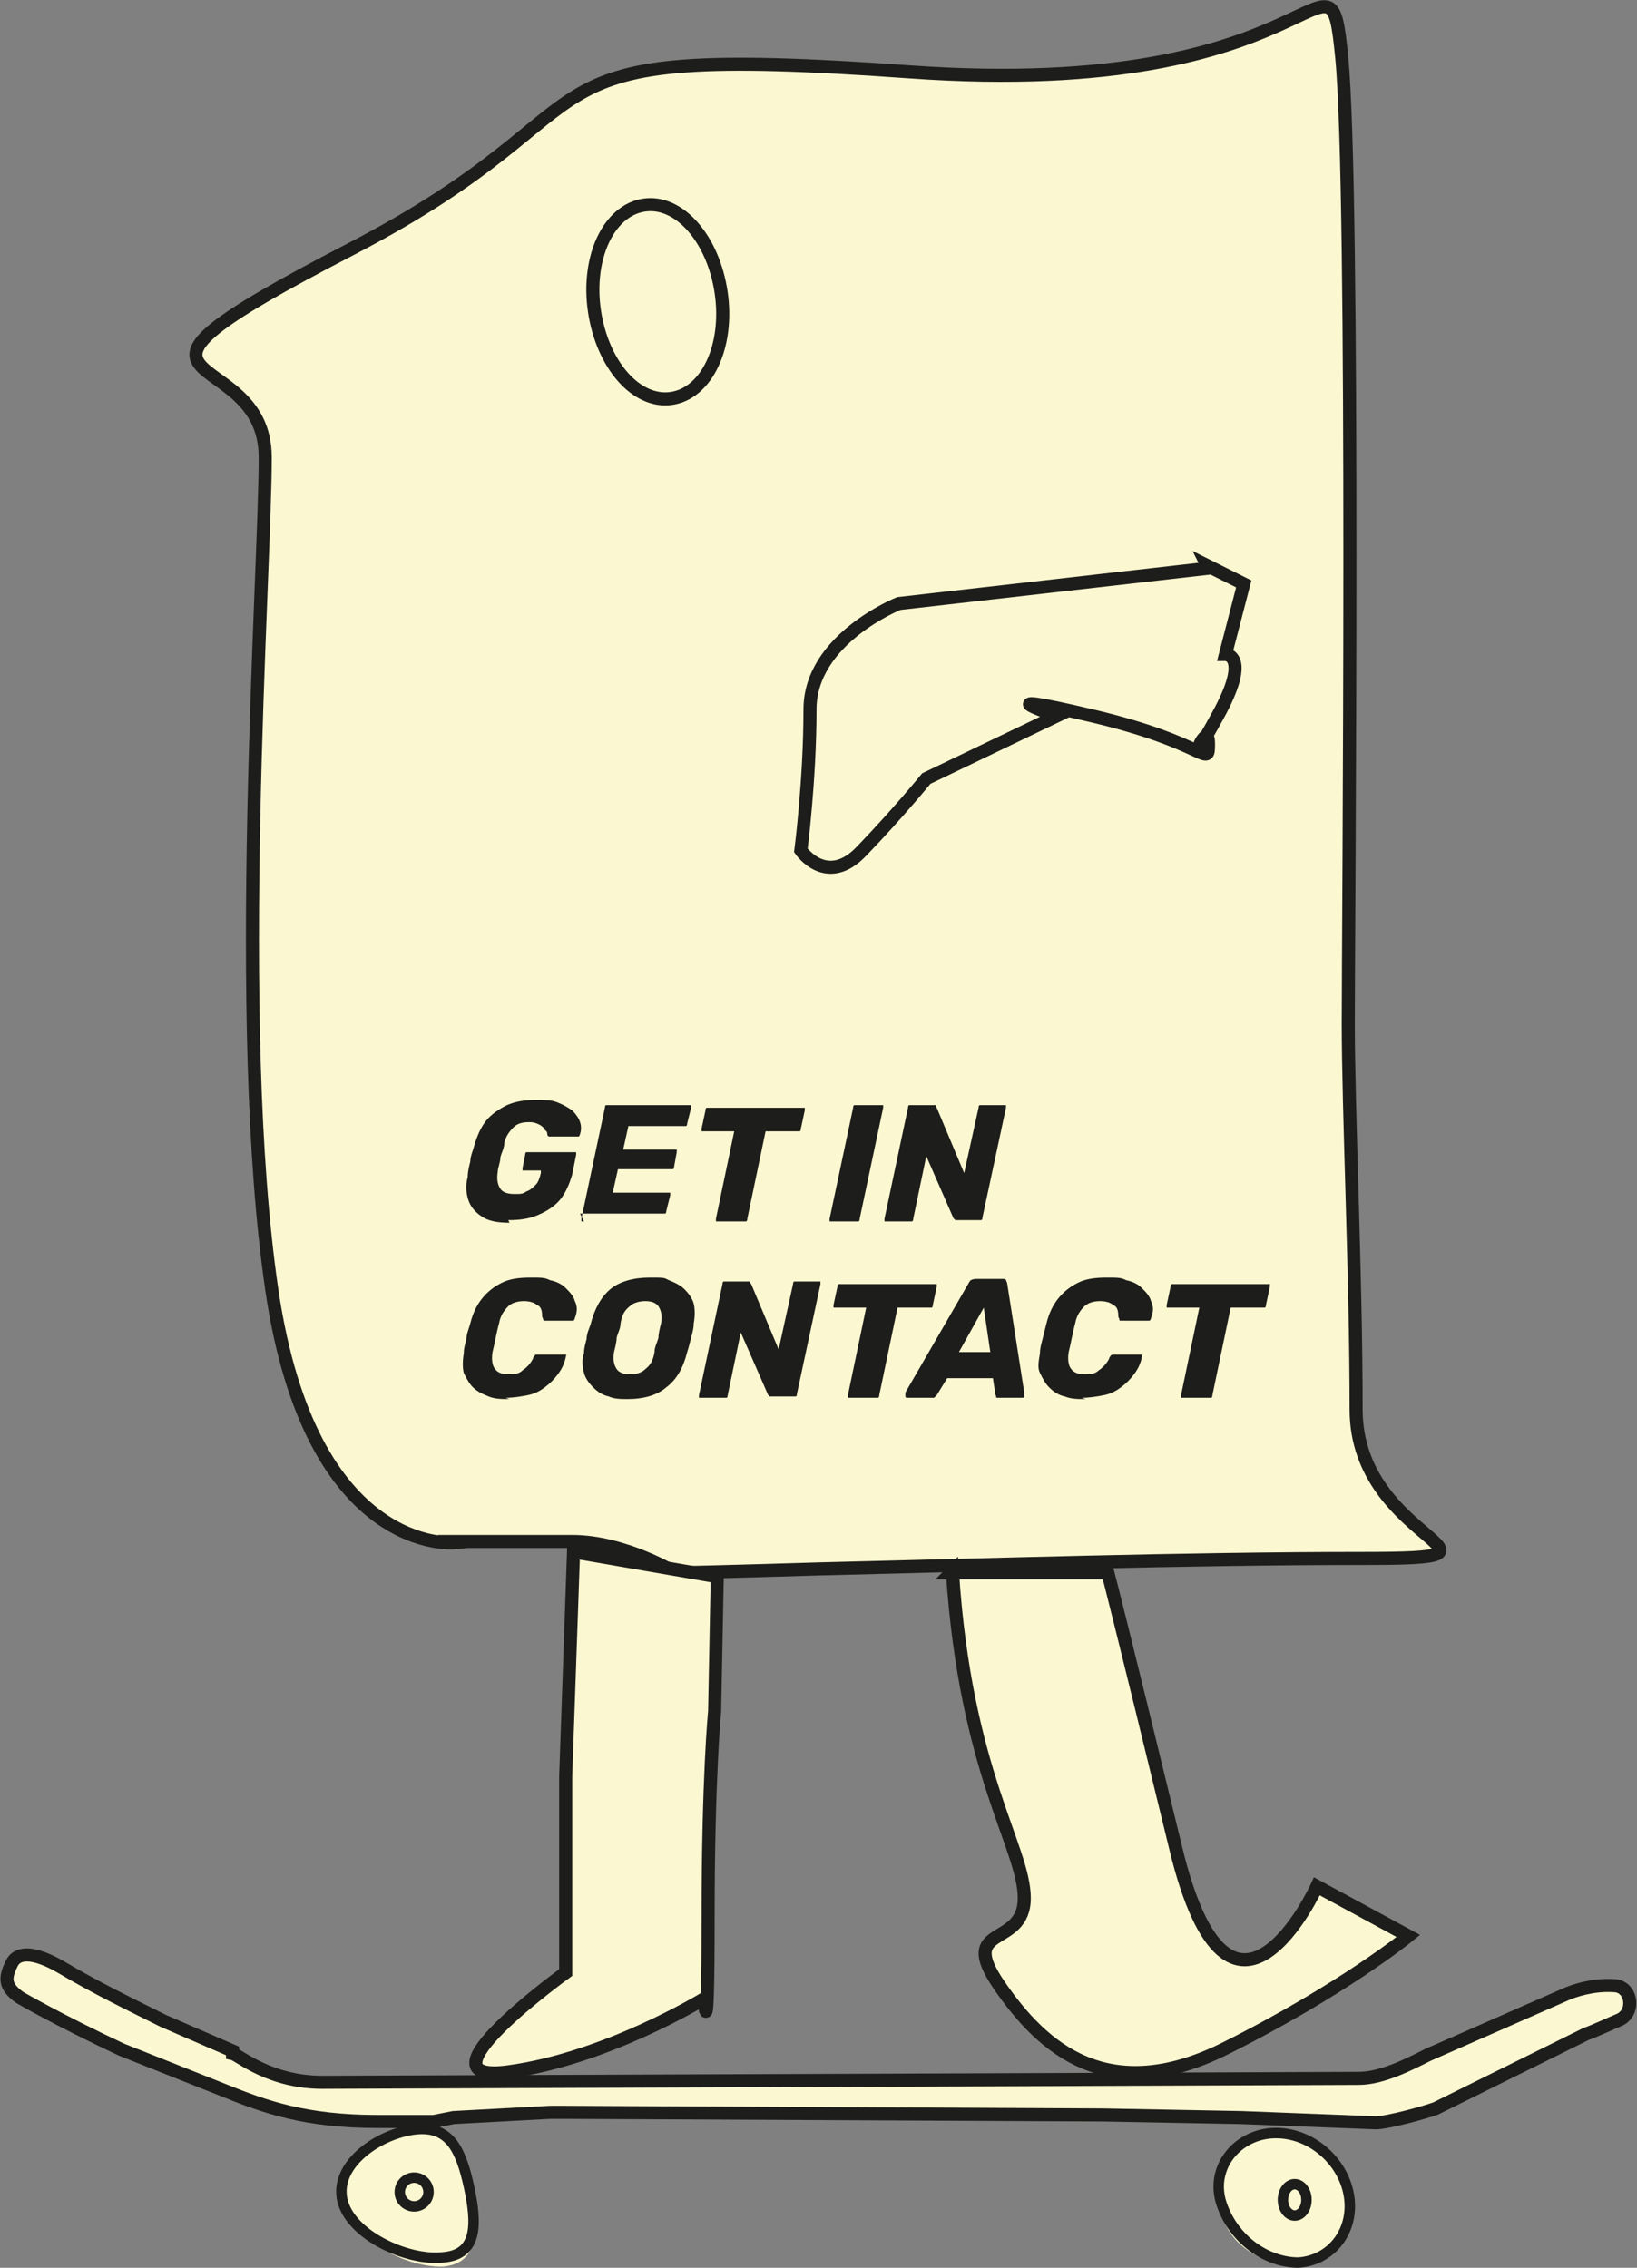 <?xml version="1.0" encoding="UTF-8"?>
<svg id="Ebene_2" xmlns="http://www.w3.org/2000/svg" version="1.1" viewBox="0 0 125.3 173.6">
  <rect x="0" y="0" width="125.3" height="173.6" fill="#808080" stroke="none"/>
  <!-- Generator: Adobe Illustrator 29.2.0, SVG Export Plug-In . SVG Version: 2.1.0 Build 108)  -->
  <defs>
    <style>
      .st0, .st1, .st2, .st3, .st4 {
        stroke: #1d1d1b;
      }

      .st0, .st2, .st3 {
        fill: none;
      }

      .st5 {
        fill: #1d1d1b;
      }

      .st1 {
        stroke-width: .8px;
      }

      .st1, .st6, .st4 {
        fill: #fbf7d0;
      }

      .st1, .st4 {
        stroke-miterlimit: 10;
      }

      .st7 {
        isolation: isolate;
      }

      .st2 {
        stroke-width: 1px;
      }

      .st3 {
        stroke-width: .8px;
      }
    </style>
  </defs>
  <g id="Ebene_1-2">
    <g>
      <path class="st6" d="M51.4,30.5c2.7-.4,4.4-4,3.8-8.1-.6-4.1-3.2-7.1-5.9-6.7-2.7.4-4.4,4-3.8,8.1.6,4.1,3.2,7.1,5.9,6.7"/>
      <path class="st6" d="M92.5,43.5l-23.7,2.7s-6.8,2.7-6.8,8.1-.7,10.8-.7,10.8c0,0,2,2.9,4.7,0,2.7-2.8,4.9-5.5,4.9-5.5l10-4.8s-6.2-2.1,2.7,0c8.9,2.1,8.9,4.1,8.9,2.1s-1.9,2.7.7-2.1c2.6-4.7.6-4.7.6-4.7l1.4-5.4-2.8-1.4h0Z"/>
      <path class="st6" d="M34.8,118.1s-11,1.1-14-19.4-.5-54.6-.5-63.7-15.5-4.5,6.5-15.9c22-11.4,10.7-15.9,42.8-13.6,32.1,2.3,32.1-11.4,33.1-1.1,1,10.2.5,67.1.5,73.9s.6,19.3.6,29.6,14.1,11.4.5,11.4-29,.5-41.6.8c-6.5.2-11,.3-11,.3,0,0-3.9-2.4-7.9-2.4s-9.1,0-9.1,0"/>
      <path class="st0" d="M34.8,118.1s-11,1.1-14-19.4-.5-54.6-.5-63.7-15.5-4.5,6.5-15.9c22-11.4,10.7-15.9,42.8-13.6,32.1,2.3,32.1-11.4,33.1-1.1,1,10.2.5,67.1.5,73.9s.6,19.3.6,29.6,14.1,11.4.5,11.4-29,.5-41.6.8c-6.5.2-11,.3-11,.3,0,0-3.9-2.4-7.9-2.4s-9.1,0-9.1,0h0Z"/>
      <path class="st6" d="M43.3,136v15s-11.9,8.6-4.4,7.6c7.5-1,15-5.6,15-5.6,0,0,.3,4.6.3-6.2s.5-15.8.5-15.8l.2-10.3-11-1.9-.6,17.2Z"/>
      <path class="st0" d="M43.3,136v15s-11.9,8.6-4.4,7.6c7.5-1,15-5.6,15-5.6,0,0,.3,4.6.3-6.2s.5-15.8.5-15.8l.2-10.3-11-1.9-.6,17.2Z"/>
      <path class="st6" d="M72.9,120.3c1,15.4,5.5,21.1,5.5,25s-5.2,1.9-1.9,6.7c3.3,4.8,8.3,9.3,17.3,4.8s14-8.6,14-8.6l-7-3.8s-6.6,14.4-10.8-2.9c-4.2-17.3-5.2-21.1-5.2-21.1h-12Z"/>
      <path class="st2" d="M72.9,120.3c1,15.4,5.5,21.1,5.5,25s-5.2,1.9-1.9,6.7c3.3,4.8,8.3,9.3,17.3,4.8s14-8.6,14-8.6l-7-3.8s-6.6,14.4-10.8-2.9c-4.2-17.3-5.2-21.1-5.2-21.1h-12Z"/>
      <g class="st7">
        <g class="st7">
          <path class="st5" d="M39,93.6c-.8,0-1.5-.1-2-.4-.5-.3-.9-.7-1.1-1.2-.2-.5-.3-1.2-.1-1.9,0-.4.1-.8.2-1.2,0-.4.2-.8.3-1.2.2-.7.5-1.4.9-1.9.4-.5,1-.9,1.6-1.2.7-.3,1.4-.4,2.2-.4s1.2,0,1.7.2c.5.2.8.4,1.1.6.3.3.5.6.6.9s.1.6,0,.9c0,0,0,.1-.1.2,0,0-.1,0-.2,0h-1.9c0,0-.2,0-.2,0s0,0-.1-.1c0-.1,0-.3-.2-.4,0-.1-.2-.3-.4-.4-.2-.1-.4-.2-.8-.2-.5,0-.9.1-1.2.4s-.6.7-.7,1.2c0,.4-.2.7-.3,1.1,0,.4-.2.8-.2,1.1-.1.6,0,1,.2,1.3.2.3.6.4,1.1.4s.6,0,.9-.2c.3-.1.5-.3.7-.5.2-.2.3-.5.4-.9v-.2c0,0-1.2,0-1.2,0,0,0-.2,0-.2,0,0,0,0-.1,0-.2l.2-1c0,0,0-.2.1-.2,0,0,.2,0,.3,0h3.3c0,0,.2,0,.2,0,0,0,0,.1,0,.2l-.3,1.5c-.2.7-.5,1.4-.9,1.9s-1,.9-1.7,1.2c-.7.3-1.4.4-2.3.4Z"/>
          <path class="st5" d="M44.7,93.5c0,0-.2,0-.2,0,0,0,0-.1,0-.2l1.8-8.5c0,0,0-.2.1-.2,0,0,.2,0,.2,0h6.1c0,0,.2,0,.2,0,0,0,0,.1,0,.2l-.3,1.2c0,0,0,.2-.1.2,0,0-.2,0-.3,0h-4.1l-.4,1.8h3.9c0,0,.2,0,.2,0,0,0,0,.1,0,.2l-.2,1.1c0,0,0,.2-.1.2,0,0-.2,0-.3,0h-3.9l-.4,1.8h4.2c0,0,.2,0,.2,0,0,0,0,.1,0,.2l-.3,1.2c0,0,0,.2-.1.2,0,0-.2,0-.3,0h-6.2Z"/>
        </g>
        <g class="st7">
          <path class="st5" d="M55,93.5c0,0-.2,0-.2,0,0,0,0-.1,0-.2l1.4-6.7h-2.3c0,0-.2,0-.2,0,0,0,0-.1,0-.2l.3-1.4c0,0,0-.2.1-.2s.2,0,.3,0h7c0,0,.2,0,.2,0,0,0,0,.1,0,.2l-.3,1.4c0,0,0,.2-.1.2,0,0-.2,0-.3,0h-2.3l-1.4,6.7c0,0,0,.2-.1.2,0,0-.2,0-.3,0h-1.7Z"/>
        </g>
        <g class="st7">
          <path class="st5" d="M63.7,93.5c0,0-.2,0-.2,0,0,0,0-.1,0-.2l1.8-8.5c0,0,0-.2.1-.2s.2,0,.2,0h1.8c0,0,.2,0,.2,0s0,.1,0,.2l-1.8,8.5c0,0,0,.2-.1.2,0,0-.2,0-.2,0h-1.8Z"/>
          <path class="st5" d="M67.9,93.5c0,0-.2,0-.2,0,0,0,0-.1,0-.2l1.8-8.5c0,0,0-.2.1-.2,0,0,.2,0,.3,0h1.4c.1,0,.2,0,.3,0s0,.1.1.2l2.1,5,1.1-5c0,0,0-.2.1-.2s.2,0,.2,0h1.6c0,0,.2,0,.2,0,0,0,0,.1,0,.2l-1.8,8.4c0,0,0,.2-.1.2,0,0-.2,0-.3,0h-1.4c-.1,0-.2,0-.3,0,0,0,0-.1-.1-.1l-2.1-4.8-1,4.8c0,0,0,.2-.1.2,0,0-.2,0-.3,0h-1.6Z"/>
        </g>
      </g>
      <g class="st7">
        <g class="st7">
          <path class="st5" d="M39,107.1c-.6,0-1.1,0-1.6-.2s-.9-.4-1.2-.7-.5-.7-.7-1.1c-.1-.4-.1-.9,0-1.5,0-.4.1-.7.2-1.1,0-.4.2-.8.3-1.2.2-.8.5-1.4.9-1.9.4-.5.9-.9,1.5-1.2.6-.3,1.3-.4,2.2-.4s1.1,0,1.5.2c.5.1.9.3,1.2.6.3.3.6.6.7,1,.2.4.2.8,0,1.3,0,0,0,.1-.1.2,0,0-.1,0-.2,0h-1.8c-.1,0-.2,0-.3,0,0,0,0-.1-.1-.3,0-.5-.1-.8-.4-.9-.2-.2-.6-.3-1-.3s-.9.1-1.2.4c-.3.3-.6.7-.7,1.3-.2.7-.3,1.4-.5,2.2-.1.6,0,1.1.2,1.3.2.3.6.4,1,.4s.8,0,1.1-.3c.3-.2.6-.5.8-.9,0-.1.1-.2.2-.3,0,0,.2,0,.3,0h1.8c0,0,.1,0,.2,0s0,.1,0,.2c-.1.5-.3.9-.6,1.3-.3.4-.6.7-1,1-.4.3-.8.5-1.3.6-.5.1-1.1.2-1.7.2Z"/>
          <path class="st5" d="M48.1,107.1c-.5,0-1.1,0-1.5-.2-.5-.1-.9-.4-1.2-.7-.3-.3-.6-.7-.7-1.1-.1-.4-.2-1,0-1.5,0-.4.1-.7.2-1.1,0-.4.2-.8.3-1.1.3-1.2.8-2.1,1.5-2.7.7-.6,1.8-.9,3-.9s1.1,0,1.5.2c.5.2.9.4,1.2.7.3.3.6.7.7,1.1.1.4.1,1,0,1.5,0,.4-.1.7-.2,1.1s-.2.8-.3,1.1c-.3,1.2-.8,2.1-1.6,2.7-.7.6-1.7.9-3,.9ZM48.2,105.2c.5,0,.9-.1,1.2-.4.4-.3.6-.7.7-1.3,0-.4.2-.7.3-1.1,0-.3.1-.7.2-1.1.1-.6,0-1-.2-1.3-.2-.3-.6-.4-1-.4s-.9.1-1.2.4c-.4.3-.6.7-.7,1.3,0,.4-.2.7-.3,1.1,0,.3-.1.7-.2,1.1-.1.6,0,1,.2,1.3s.6.4,1,.4Z"/>
          <path class="st5" d="M53.7,107c0,0-.2,0-.2,0,0,0,0-.1,0-.2l1.8-8.5c0,0,0-.2.1-.2s.2,0,.3,0h1.4c.1,0,.2,0,.3,0,0,0,0,.1.1.2l2.1,5,1.1-5c0,0,0-.2.1-.2,0,0,.2,0,.2,0h1.6c0,0,.2,0,.2,0,0,0,0,.1,0,.2l-1.8,8.4c0,0,0,.2-.1.2,0,0-.2,0-.3,0h-1.4c-.1,0-.2,0-.3,0,0,0,0-.1-.1-.1l-2.1-4.8-1,4.8c0,0,0,.2-.1.2,0,0-.2,0-.3,0h-1.6Z"/>
        </g>
        <g class="st7">
          <path class="st5" d="M65.1,107c0,0-.2,0-.2,0,0,0,0-.1,0-.2l1.4-6.7h-2.3c0,0-.2,0-.2,0,0,0,0-.1,0-.2l.3-1.4c0,0,0-.2.1-.2,0,0,.2,0,.3,0h7c0,0,.2,0,.2,0,0,0,0,.1,0,.2l-.3,1.4c0,0,0,.2-.1.2,0,0-.2,0-.3,0h-2.3l-1.4,6.7c0,0,0,.2-.1.2,0,0-.2,0-.3,0h-1.7Z"/>
        </g>
        <g class="st7">
          <path class="st5" d="M69.5,107c-.1,0-.2,0-.2-.1,0,0,0-.2,0-.3l4.8-8.3c0,0,.1-.2.2-.3,0,0,.2-.1.4-.1h2c.1,0,.3,0,.3.1,0,0,.1.2.1.3l1.3,8.3c0,.1,0,.2,0,.3s-.1.1-.2.1h-1.6c-.1,0-.2,0-.3,0s0-.1-.1-.2l-.2-1.3h-3.5l-.8,1.3c0,0-.1.1-.2.2,0,0-.2,0-.3,0h-1.7ZM73.4,103.5h2.4l-.5-3.4-1.9,3.4Z"/>
        </g>
        <g class="st7">
          <path class="st5" d="M83.1,107.1c-.6,0-1.1,0-1.6-.2-.5-.1-.9-.4-1.2-.7-.3-.3-.5-.7-.7-1.1s-.1-.9,0-1.5c0-.4.1-.7.2-1.1s.2-.8.3-1.2c.2-.8.5-1.4.9-1.9s.9-.9,1.5-1.2c.6-.3,1.3-.4,2.2-.4s1.1,0,1.5.2c.5.1.9.3,1.2.6.3.3.6.6.7,1,.2.4.2.8,0,1.3,0,0,0,.1-.1.2,0,0-.1,0-.2,0h-1.8c-.1,0-.2,0-.3,0,0,0,0-.1-.1-.3,0-.5-.1-.8-.4-.9-.2-.2-.6-.3-1-.3s-.9.1-1.2.4c-.3.3-.6.7-.7,1.3-.2.7-.3,1.4-.5,2.2-.1.6,0,1.1.2,1.3.2.3.6.4,1,.4s.8,0,1.1-.3c.3-.2.6-.5.8-.9,0-.1.1-.2.2-.3,0,0,.2,0,.3,0h1.8c0,0,.1,0,.2,0,0,0,0,.1,0,.2-.1.5-.3.9-.6,1.3s-.6.7-1,1c-.4.3-.8.5-1.3.6-.5.1-1.1.2-1.7.2Z"/>
          <path class="st5" d="M90.6,107c0,0-.2,0-.2,0,0,0,0-.1,0-.2l1.4-6.7h-2.3c0,0-.2,0-.2,0,0,0,0-.1,0-.2l.3-1.4c0,0,0-.2.1-.2,0,0,.2,0,.3,0h7c0,0,.2,0,.2,0s0,.1,0,.2l-.3,1.4c0,0,0,.2-.1.2,0,0-.2,0-.3,0h-2.3l-1.4,6.7c0,0,0,.2-.1.2,0,0-.2,0-.3,0h-1.7Z"/>
        </g>
      </g>
      <path class="st0" d="M51.4,30.5c2.7-.4,4.4-4,3.8-8.1-.6-4.1-3.2-7.1-5.9-6.7-2.7.4-4.4,4-3.8,8.1.6,4.1,3.2,7.1,5.9,6.7Z"/>
      <path class="st0" d="M92.5,43.5l-23.7,2.7s-6.8,2.7-6.8,8.1-.7,10.8-.7,10.8c0,0,2,2.9,4.7,0,2.7-2.8,4.9-5.5,4.9-5.5l10-4.8s-6.2-2.1,2.7,0c8.9,2.1,8.9,4.1,8.9,2.1s-1.9,2.7.7-2.1c2.6-4.7.6-4.7.6-4.7l1.4-5.4-2.8-1.4h0Z"/>
    </g>
    <g>
      <path class="st4" d="M17.8,157.2c.5.1,2.9,2.3,7.2,2.2l79-.3c1.8,0,3.9-1.1,5.3-1.8l10.7-4.7c.5-.2,1.9-.7,3.5-.6,1.4,0,1.7,2,.5,2.6-.5.2-2,.9-2.6,1.1l-11.5,5.7c-.8.3-3.7,1.1-4.6,1.1l-10.3-.4-10.6-.2-41.2-.2c-.4,0-.8,0-1.1,0l-7.4.4c0,0-1.5.3-1.5.3h-4.3c-5.5,0-8.6-1.1-11.8-2.4l-7.8-3.1c-4.9-2.3-7.8-4-7.8-4-1.1-.8-1.2-1.4-.6-2.6.5-1,1.9-.8,3.8.3,2.7,1.6,5,2.7,7.8,4.1l5.3,2.3h0Z"/>
      <path class="st6" d="M99.4,173.3c2.7-.2,4.4-2.7,3.8-5.4-.6-2.8-3.2-4.8-5.9-4.5-2.7.2-3.8,2.6-3.8,5.4s3.2,4.8,5.9,4.5"/>
      <path class="st3" d="M99.4,173.2c2.7-.2,4.4-2.7,3.8-5.4-.6-2.7-3.2-4.7-5.9-4.5-2.7.2-4.7,2.7-3.8,5.4s3.4,4.5,5.9,4.5Z"/>
      <path class="st6" d="M34,173.5c2.7-.3,2.6-2.9,2.1-5.9-.6-3-1.5-5.1-4.1-4.9-2.7.3-6.2,2.9-5.6,5.9.6,3,5,5.1,7.7,4.9"/>
      <path class="st3" d="M33.9,172.8c2.7-.2,2.6-2.6,2-5.4-.6-2.7-1.4-4.7-4.1-4.4s-6.2,2.6-5.6,5.4c.6,2.7,5,4.7,7.7,4.4h0Z"/>
      <ellipse class="st1" cx="99.1" cy="168.4" rx=".9" ry="1.2"/>
      <circle class="st1" cx="31.7" cy="167.8" r="1.1"/>
    </g>
  </g>
</svg>